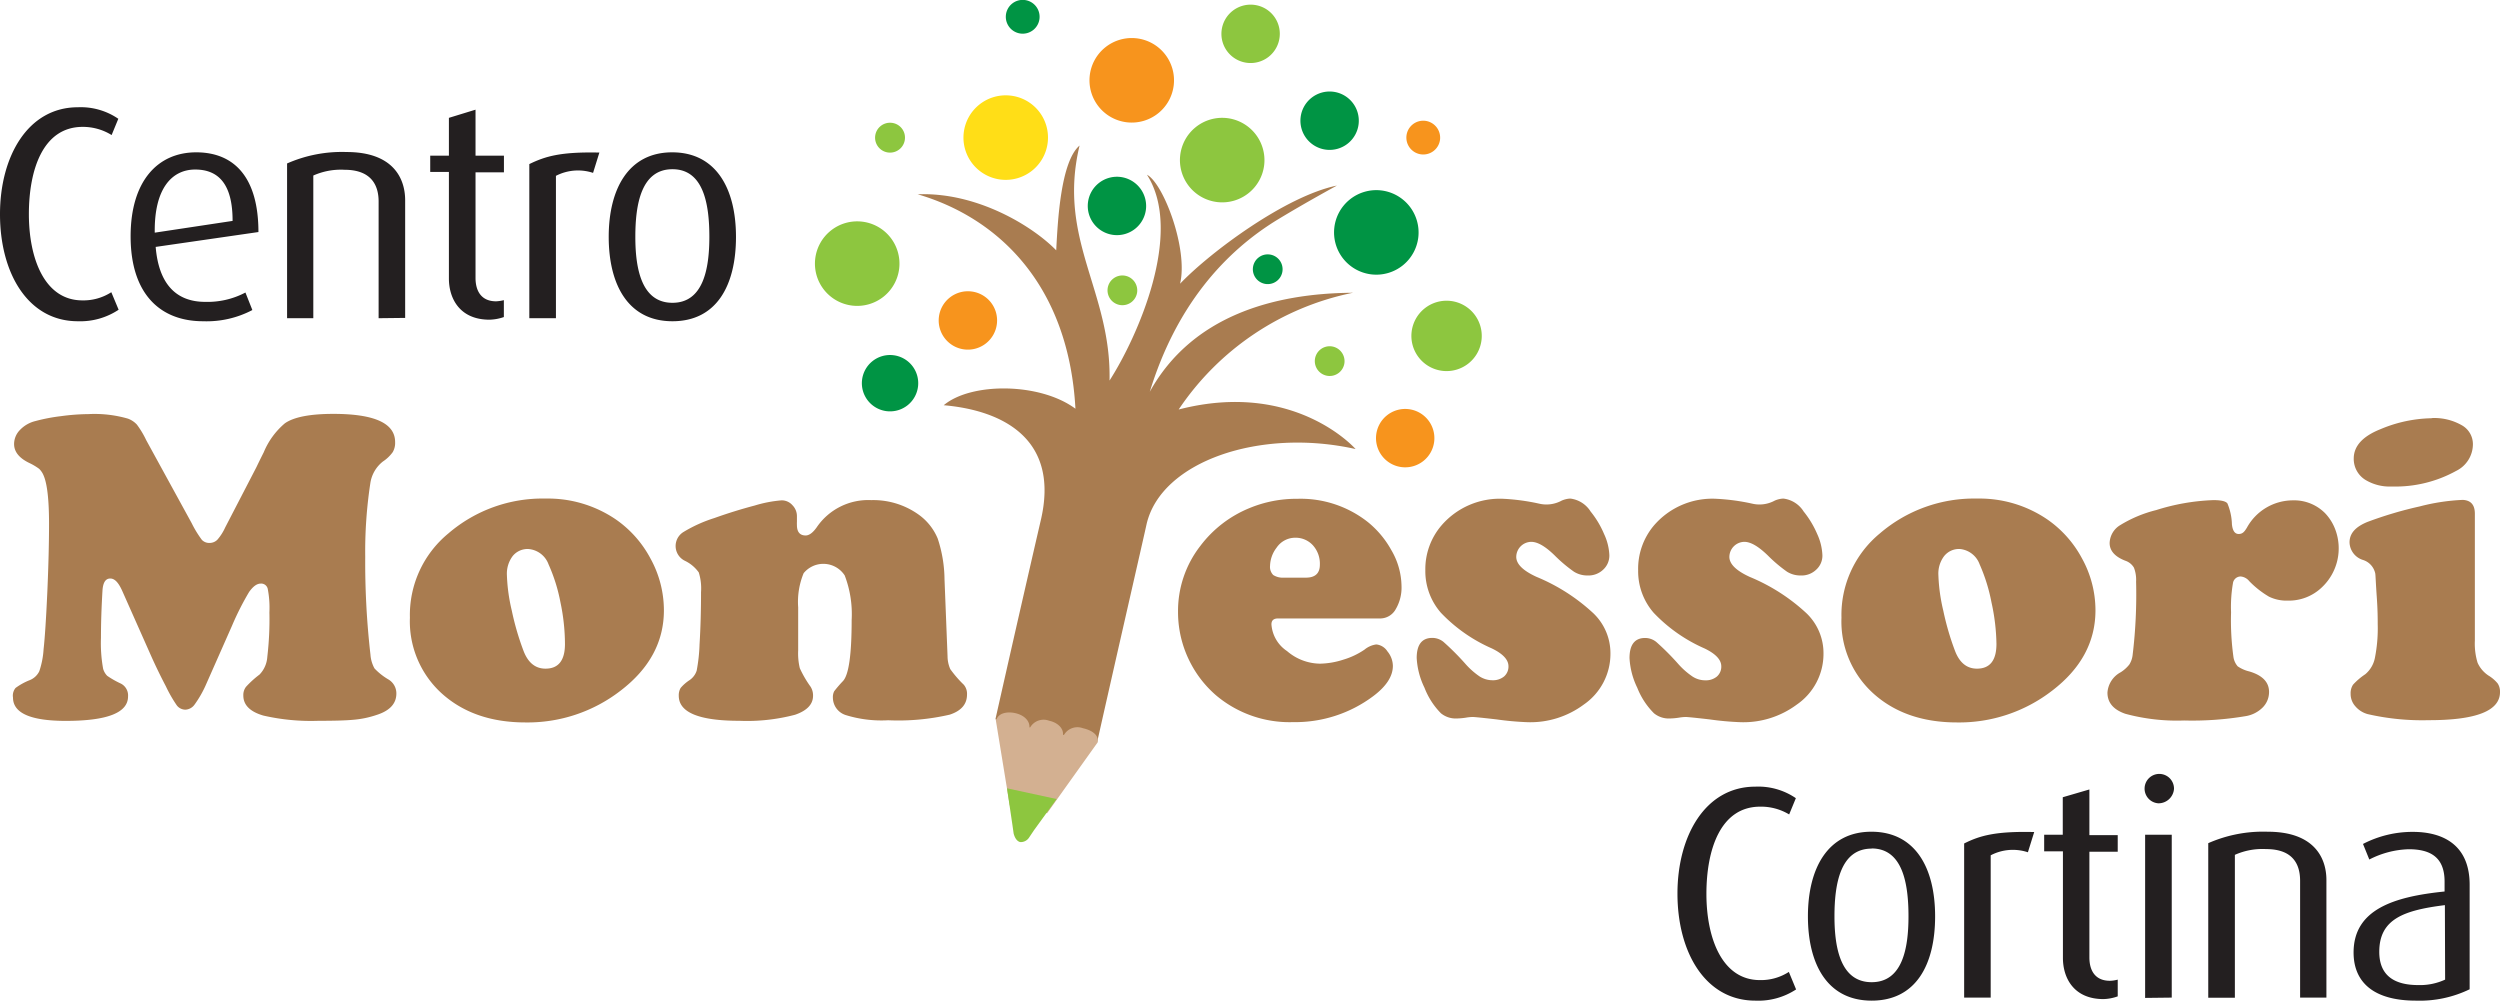 <svg xmlns="http://www.w3.org/2000/svg" viewBox="0 0 321.17 128.55"><defs><style>.a{fill:#231f20}.b{fill:#a97c50}.d{fill:#f7941d}.e{fill:#009444}.f{fill:#8dc63f}</style></defs><path class="a" d="M10 41.27c-6.41 0-10-6.18-10-13.75 0-7.41 3.57-13.74 10-13.74a8.54 8.54 0 015.2 1.48l-.86 2.09a7 7 0 00-3.72-1.05c-5.13 0-6.91 5.56-6.91 11.22s2 11.07 6.87 11.07a6.61 6.61 0 003.72-1.05l.94 2.25A8.89 8.89 0 0110 41.27zM20 31.72c.39 4.73 2.6 7.06 6.36 7.06a10.43 10.43 0 005.17-1.2l.89 2.25a12.6 12.6 0 01-6.33 1.44c-5.47 0-9.31-3.46-9.31-10.91 0-7.11 3.49-10.79 8.42-10.79s8 3.26 8 10.24zm5.08-9.94c-3 0-5.28 2.44-5.2 8.11l10-1.51c.01-4.74-1.82-6.6-4.81-6.6zM48.64 40.88v-15c0-1.94-.82-4.07-4.39-4.07a8.7 8.7 0 00-4 .74v18.33h-3.37V21a17.44 17.44 0 017.64-1.47c5.83 0 7.53 3.22 7.53 6.21v15.1zM62.88 41.07c-3.81 0-5.21-2.72-5.21-5.28v-13.7h-2.4V20h2.4v-4.86l3.42-1.05V20h3.65v2.14h-3.65v13.57c0 1.67.74 3 2.64 3a5 5 0 001-.15v2.17a6 6 0 01-1.85.34zM76.19 22.21a6.16 6.16 0 00-4.77.38v18.29H68v-19.8c2.06-1 4-1.59 9-1.48zM86.39 41.27c-5.7 0-8.19-4.7-8.19-10.84s2.53-10.86 8.15-10.86 8.2 4.62 8.2 10.86-2.49 10.84-8.16 10.84zm0-19.53c-4 0-4.77 4.46-4.77 8.69s.85 8.47 4.77 8.47 4.74-4.27 4.74-8.47-.74-8.69-4.74-8.69zM225.5 128.55c-6.4 0-10-6.18-10-13.75 0-7.41 3.57-13.74 10-13.74a8.55 8.55 0 015.21 1.48l-.86 2.09a7 7 0 00-3.72-1c-5.13 0-6.91 5.55-6.91 11.21s2 11.07 6.87 11.07a6.61 6.61 0 003.72-1.05l.93 2.25a8.84 8.84 0 01-5.24 1.44zM240.45 128.55c-5.71 0-8.19-4.7-8.19-10.83s2.52-10.87 8.15-10.87 8.19 4.62 8.19 10.87-2.49 10.83-8.15 10.83zm0-19.53c-4 0-4.78 4.47-4.78 8.7s.86 8.46 4.78 8.46 4.73-4.27 4.73-8.46-.74-8.72-4.73-8.72zM260.52 109.49a6.14 6.14 0 00-4.78.39v18.28h-3.41v-19.8c2-1 4-1.59 9-1.47zM270.22 128.35c-3.8 0-5.2-2.71-5.2-5.28v-13.7h-2.41v-2.13H265v-4.82l3.42-1v5.87h3.64v2.13h-3.64V123c0 1.67.73 3 2.64 3a4.24 4.24 0 001-.15V128a5.85 5.85 0 01-1.84.35zM277.29 103.2a1.89 1.89 0 112-1.86 2 2 0 01-2 1.86zm-1.71 25v-20.96H279v20.92zM295.49 128.16v-15c0-2-.81-4.08-4.38-4.08a8.67 8.67 0 00-4 .74v18.36h-3.42v-19.86a17.49 17.49 0 017.65-1.47c5.82 0 7.53 3.22 7.53 6.21v15.1zM310.36 128.55c-5.43 0-8-2.37-8-6.18 0-5.55 5.2-7.18 11.69-7.84v-1.28c0-3.22-1.94-4.15-4.62-4.15a11.74 11.74 0 00-5.05 1.32l-.81-2a13.79 13.79 0 016.4-1.55c3.88 0 7.3 1.67 7.3 6.79v13.43a14.71 14.71 0 01-6.91 1.46zm3.73-12.27c-5.28.66-8.43 1.79-8.43 6 0 3 1.87 4.27 5 4.27a7.72 7.72 0 003.46-.7z"/><path class="b" d="M29.8 80.4L26.44 88A13.82 13.82 0 0125 90.51a1.53 1.53 0 01-1.18.66 1.4 1.4 0 01-1.09-.53 17.25 17.25 0 01-1.42-2.47 69.2 69.2 0 01-1.84-3.78l-3.7-8.33c-.5-1.16-1-1.74-1.6-1.74s-.92.49-1 1.48q-.2 3.32-.2 6.12a18.5 18.5 0 00.28 4 2.12 2.12 0 00.52.9 11.63 11.63 0 001.76 1 1.71 1.71 0 01.92 1.65c0 2.1-2.68 3.14-8 3.14-4.52 0-6.78-1-6.78-3A1.54 1.54 0 012 88.38a8 8 0 011.81-1 2.31 2.31 0 001.24-1.15 10.88 10.88 0 00.55-2.83q.25-2.25.48-7.36c.15-3.41.22-6.34.22-8.77 0-3-.23-5.11-.7-6.19a2.51 2.51 0 00-.57-.85 7.45 7.45 0 00-1.22-.73c-1.33-.63-2-1.45-2-2.46a2.59 2.59 0 01.75-1.8 4.07 4.07 0 012-1.15 23.2 23.2 0 013.3-.63 27.32 27.32 0 013.49-.26 15.44 15.44 0 015.08.58 2.93 2.93 0 011.15.76 11.53 11.53 0 011.2 2l5.84 10.66a13.79 13.79 0 001.31 2.15 1.3 1.3 0 001 .4 1.39 1.39 0 001-.42 6.39 6.39 0 001-1.57l4-7.72c.48-1 .8-1.63.95-1.93a9.73 9.73 0 012.72-3.73c1.14-.8 3.22-1.21 6.23-1.21q7.93 0 7.93 3.62a2.36 2.36 0 01-.31 1.3 4.87 4.87 0 01-1.26 1.2 4.35 4.35 0 00-1.62 2.83 58.38 58.38 0 00-.65 9.42 104.24 104.24 0 00.67 12.54 4.29 4.29 0 00.52 1.79 8 8 0 001.81 1.43 2.08 2.08 0 011 1.8c0 1.31-.87 2.23-2.61 2.77a12.37 12.37 0 01-2.83.59c-1 .1-2.51.14-4.57.14a27.38 27.38 0 01-7.07-.67q-2.58-.75-2.58-2.58a1.73 1.73 0 01.34-1.11 12.57 12.57 0 011.74-1.58 3.59 3.59 0 001-2.27 41.42 41.42 0 00.27-5.72 12.84 12.84 0 00-.21-3 .86.86 0 00-.88-.7c-.53 0-1 .36-1.52 1.08a36.12 36.12 0 00-2.2 4.35zM70.1 64.05a15.49 15.49 0 019 2.67 14.19 14.19 0 014.45 5 13.79 13.79 0 011.74 6.68q0 6.08-5.58 10.34a19.52 19.52 0 01-12.2 4.07q-6.7 0-10.85-3.81a12.5 12.5 0 01-4-9.65 13.57 13.57 0 014.94-10.82 18.56 18.56 0 0112.5-4.48zm-2.24 6.48a2.46 2.46 0 00-2 .91 3.77 3.77 0 00-.74 2.43 22.91 22.91 0 00.63 4.58 34.62 34.62 0 001.5 5.15c.58 1.53 1.52 2.3 2.83 2.3 1.67 0 2.5-1.06 2.5-3.17a26.32 26.32 0 00-.58-5.35 21.71 21.71 0 00-1.53-4.88 3 3 0 00-2.61-1.97zM121.34 74.43l.39 9.87a4.17 4.17 0 00.35 1.66 14.43 14.43 0 001.73 2 1.79 1.79 0 01.42 1.27q0 1.85-2.22 2.58a29.24 29.24 0 01-7.91.72 15.47 15.47 0 01-5.46-.67 2.36 2.36 0 01-1.64-2.23 1.63 1.63 0 01.17-.83 16.16 16.16 0 011.12-1.3c.75-.79 1.12-3.4 1.12-7.85a13.92 13.92 0 00-.89-5.72 3.27 3.27 0 00-5.28-.29 9.66 9.66 0 00-.7 4.38v5.55a8.11 8.11 0 00.21 2.27 13.88 13.88 0 001.39 2.39 2.11 2.11 0 01.31 1.15c0 1.1-.77 1.91-2.3 2.44a24.15 24.15 0 01-7.15.78q-7.8 0-7.8-3.22a1.85 1.85 0 01.24-1 5.26 5.26 0 011.14-1 2.35 2.35 0 00.92-1.22 21.46 21.46 0 00.37-3.38c.13-2.13.19-4.37.19-6.7a6.87 6.87 0 00-.29-2.54A4.66 4.66 0 0088 72.05a2.11 2.11 0 01-.22-3.69 18.24 18.24 0 014-1.81c1.79-.64 3.52-1.17 5.19-1.61a16.29 16.29 0 013.42-.66 1.82 1.82 0 011.41.62 2 2 0 01.58 1.45v.7a3.15 3.15 0 000 .4c0 .89.38 1.34 1.12 1.34.45 0 .93-.35 1.43-1.06a8 8 0 017-3.48A10 10 0 01118 66.1a7.13 7.13 0 012.47 3.1 17.17 17.17 0 01.87 5.23zM177.39 79.45H164.2c-.58 0-.86.25-.86.76a4.48 4.48 0 002 3.43 6.6 6.6 0 004.25 1.62 10.23 10.23 0 003-.52 9.7 9.7 0 002.7-1.28 3 3 0 011.52-.67 1.92 1.92 0 011.43.89 3 3 0 01.7 1.86q0 2-2.52 3.89a16.72 16.72 0 01-10.3 3.34 14.64 14.64 0 01-9.87-3.42 14 14 0 01-3.25-4.07 14.12 14.12 0 01-1.66-6.67 13.6 13.6 0 012.86-8.47 15 15 0 016.28-4.85 15.72 15.72 0 016.2-1.21 13.92 13.92 0 019.06 3 12.26 12.26 0 013 3.59 9.35 9.35 0 011.31 4.6 5.46 5.46 0 01-.75 3 2.28 2.28 0 01-1.91 1.18zm-12.46-5.24h2.84c1.19 0 1.79-.56 1.79-1.66a3.53 3.53 0 00-.87-2.47 3 3 0 00-2.27-1 2.89 2.89 0 00-2.42 1.28 4 4 0 00-.84 2.33 1.48 1.48 0 00.41 1.18 2.27 2.27 0 001.36.34zM193.15 64.08a27.68 27.68 0 014.57.62 4.09 4.09 0 002.91-.39 3.13 3.13 0 011.1-.26 3.58 3.58 0 012.61 1.66 11.92 11.92 0 011.73 2.89 7.06 7.06 0 01.68 2.72 2.45 2.45 0 01-.79 1.86 2.73 2.73 0 01-2 .75 3.22 3.22 0 01-1.75-.48 18.59 18.59 0 01-2.49-2.1q-1.78-1.74-3-1.74a1.95 1.95 0 00-1.93 1.93c0 .92.87 1.78 2.63 2.58a24.33 24.33 0 017.27 4.66 7.09 7.09 0 012.2 5.22 7.9 7.9 0 01-3.42 6.51 11.5 11.5 0 01-7.21 2.27 38.34 38.34 0 01-4-.36c-1.82-.21-2.84-.31-3.06-.31a5.6 5.6 0 00-.84.08 8.71 8.71 0 01-1.18.11 3 3 0 01-2.07-.67 9.57 9.57 0 01-2.11-3.28 9.86 9.86 0 01-1-3.82c0-1.72.68-2.58 2-2.58a2.27 2.27 0 011.45.52 33 33 0 012.76 2.76 9.78 9.78 0 001.9 1.69 3.08 3.08 0 001.63.47 2.23 2.23 0 001.49-.49 1.68 1.68 0 00.56-1.31c0-.84-.72-1.61-2.16-2.3a20.2 20.2 0 01-6.52-4.57 8.13 8.13 0 01-2-5.44 8.64 8.64 0 012.05-5.75 9.89 9.89 0 017.99-3.45zM220.52 64.08a27.54 27.54 0 014.57.62 4.09 4.09 0 002.91-.39 3.13 3.13 0 011.1-.26 3.58 3.58 0 012.61 1.66 12.28 12.28 0 011.74 2.89 7.21 7.21 0 01.67 2.72 2.42 2.42 0 01-.79 1.86 2.71 2.71 0 01-2 .75 3.24 3.24 0 01-1.75-.48 18.69 18.69 0 01-2.48-2.1c-1.2-1.16-2.19-1.74-3-1.74a1.95 1.95 0 00-1.93 1.93c0 .92.88 1.78 2.63 2.58a24.33 24.33 0 017.27 4.66 7.09 7.09 0 012.19 5.22 7.9 7.9 0 01-3.42 6.51 11.5 11.5 0 01-7.21 2.27 38.34 38.34 0 01-4-.36c-1.82-.21-2.84-.31-3.06-.31a5.6 5.6 0 00-.84.08 8.71 8.71 0 01-1.18.11 3 3 0 01-2.07-.67 9.57 9.57 0 01-2.14-3.27 9.86 9.86 0 01-1-3.82c0-1.72.68-2.58 2-2.58a2.27 2.27 0 011.45.52 33 33 0 012.76 2.76 9.78 9.78 0 001.91 1.69 3 3 0 001.62.47 2.21 2.21 0 001.49-.49 1.68 1.68 0 00.56-1.31c0-.84-.72-1.61-2.16-2.3a20.2 20.2 0 01-6.52-4.57 8.12 8.12 0 01-2-5.44 8.63 8.63 0 012-5.75 9.89 9.89 0 018.07-3.46zM254 64.05a15.46 15.46 0 019 2.67 14.22 14.22 0 014.46 5 13.79 13.79 0 011.74 6.68q0 6.08-5.58 10.34a19.52 19.52 0 01-12.2 4.07q-6.7 0-10.85-3.81a12.47 12.47 0 01-4-9.65 13.56 13.56 0 014.93-10.82 18.57 18.57 0 0112.5-4.48zm-2.24 6.48a2.43 2.43 0 00-2 .91 3.71 3.71 0 00-.74 2.43 22.91 22.91 0 00.63 4.58 34.62 34.62 0 001.5 5.15c.58 1.53 1.52 2.3 2.83 2.3 1.66 0 2.5-1.06 2.5-3.17a26.4 26.4 0 00-.64-5.35 22.28 22.28 0 00-1.52-4.88 3 3 0 00-2.53-1.97zM284.35 64.25q1.48 0 1.8.42a7.4 7.4 0 01.58 2.69c.09.83.38 1.24.87 1.24s.73-.27 1.06-.82a6.75 6.75 0 015.86-3.5 5.6 5.6 0 014.18 1.65A6.18 6.18 0 01300 68a6.88 6.88 0 01-1.71 7.45 6.12 6.12 0 01-4.4 1.71 5.13 5.13 0 01-2.4-.51 11.92 11.92 0 01-2.54-2 1.59 1.59 0 00-1.09-.59 1 1 0 00-1 .88 17.81 17.81 0 00-.24 3.72 34.45 34.45 0 00.31 5.77 2.36 2.36 0 00.54 1.17 4.49 4.49 0 001.5.66c1.69.5 2.53 1.38 2.53 2.63a2.8 2.8 0 01-.82 2A4 4 0 01288.5 92a41.26 41.26 0 01-7.91.56 25.36 25.36 0 01-7.55-.86c-1.53-.53-2.3-1.43-2.3-2.72a3.21 3.21 0 011.69-2.61 4.42 4.42 0 001.12-1 2.91 2.91 0 00.42-1.19 64.71 64.71 0 00.45-9.45 4.35 4.35 0 00-.28-1.81 2.05 2.05 0 00-1.12-.89c-1.33-.52-2-1.28-2-2.27a2.79 2.79 0 011.38-2.31 16.31 16.31 0 014.6-1.92 27.4 27.4 0 017.35-1.28zM317.94 66v16.31a8.42 8.42 0 00.35 2.83 3.88 3.88 0 001.42 1.66 4.61 4.61 0 011.16 1 1.91 1.91 0 01.3 1.11q0 3.62-9.17 3.61a31.28 31.28 0 01-7.83-.78 3.18 3.18 0 01-1.58-1 2.36 2.36 0 01-.61-1.6 2 2 0 01.31-1.18 8.45 8.45 0 011.57-1.34 3.65 3.65 0 001.24-2.11 19.45 19.45 0 00.36-4.34c0-.62 0-1.78-.12-3.47s-.15-2.68-.19-3a2.32 2.32 0 00-1.57-1.76 2.44 2.44 0 01-1.74-2.25c0-1.17.76-2 2.28-2.63a50.11 50.11 0 016.73-2 26.23 26.23 0 015.55-.84c1.03.06 1.54.64 1.54 1.78zm-5.55-12.29a7.1 7.1 0 013.87.92 2.78 2.78 0 011.43 2.45 3.83 3.83 0 01-2.16 3.42 16.15 16.15 0 01-8.27 2 6 6 0 01-3.26-.78 3.16 3.16 0 01-1.62-2.81q0-2.41 3.45-3.78a17.6 17.6 0 016.56-1.4z"/><path d="M151.42 52.61a35.44 35.44 0 0122.39-15c-10.23.06-20.71 3-26.1 12.72 3.32-10.82 9.42-17.89 16.56-22.2 3.53-2.14 7.48-4.29 7.48-4.29-6.55 1.34-16.25 8.53-20.15 12.61 1.07-4.41-2.12-12.89-4.25-14 4.75 7.42-1.2 20.81-4.81 26.44.24-11.53-6.75-18.1-3.85-30.19-2.44 2.08-2.81 9.81-3 13.46-3-3.08-10.14-7.5-17.8-7.2 10.24 3 19.39 11.51 20.27 27.55-4.55-3.38-13.42-3.41-16.92-.45 7.49.65 15 4.28 12.44 14.9 0 0-2.6 11.22-5.8 25.44l4.35 2 4.16.6 4.55.38c2.47-11 6.05-26.6 6.35-28 1.83-8.1 14.58-12.45 26.86-9.69.04.04-7.79-8.95-22.73-5.08z" fill-rule="evenodd" fill="#a97c50"/><path class="d" d="M150.79 10.92a5.43 5.43 0 11-4.8-6 5.43 5.43 0 014.8 6z"/><path class="e" d="M182.21 30.46a5.43 5.43 0 11-4.8-6 5.44 5.44 0 014.8 6z"/><path class="f" d="M190.33 43.66a4.52 4.52 0 11-4-5 4.52 4.52 0 014 5z"/><path d="M134.6 18.28a5.43 5.43 0 11-4.8-6 5.42 5.42 0 014.8 6z" fill="#ffde17"/><path class="f" d="M162.41 21.17a5.43 5.43 0 11-4.8-6 5.44 5.44 0 014.8 6zM115.52 34.47a5.43 5.43 0 11-4.8-6 5.43 5.43 0 014.8 6zM164.39 4.76a3.75 3.75 0 11-3.32-4.14 3.74 3.74 0 013.32 4.14z"/><path class="e" d="M174.54 15.92a3.75 3.75 0 11-3.31-4.14 3.75 3.75 0 013.31 4.14zM133.54 2.41A2.17 2.17 0 11131.62 0a2.17 2.17 0 011.92 2.41z"/><path class="d" d="M185 17.92a2.17 2.17 0 11-1.92-2.4 2.18 2.18 0 011.92 2.4zM128.07 41.58a3.75 3.75 0 11-3.32-4.14 3.74 3.74 0 013.32 4.14zM184.25 56.7a3.75 3.75 0 11-3.31-4.14 3.75 3.75 0 013.31 4.14z"/><path class="e" d="M147.22 26.87a3.75 3.75 0 11-3.32-4.14 3.76 3.76 0 013.32 4.14zM164.76 34.8a1.91 1.91 0 11-1.69-2.11 1.91 1.91 0 011.69 2.11z"/><path class="f" d="M146.09 37.51a1.91 1.91 0 11-1.69-2.11 1.92 1.92 0 011.69 2.11zM116.25 17.89a1.92 1.92 0 11-1.69-2.11 1.91 1.91 0 011.69 2.11zM172.72 46.6a1.91 1.91 0 11-1.72-2.11 1.92 1.92 0 011.72 2.11z"/><path class="e" d="M117.94 49.63a3.62 3.62 0 11-3.2-4 3.62 3.62 0 013.2 4z"/><path d="M141 95.39c.21-.94-.69-1.57-1.89-1.84a2 2 0 00-2.42.86h-.13c.08-.85-.68-1.58-1.78-1.82a2 2 0 00-2.44.86h-.09c.05-.86-.7-1.58-1.8-1.83s-2.19 0-2.45.86h-.06v.09l1.78 10.9 4.8 1z" fill="#d3b091" fill-rule="evenodd"/><path class="f" d="M129.37 101.27l.7 4.75.15 1.06c.16.6.44 1 .84 1.1a1.27 1.27 0 001.11-.53l.67-1 2.9-4z"/></svg>